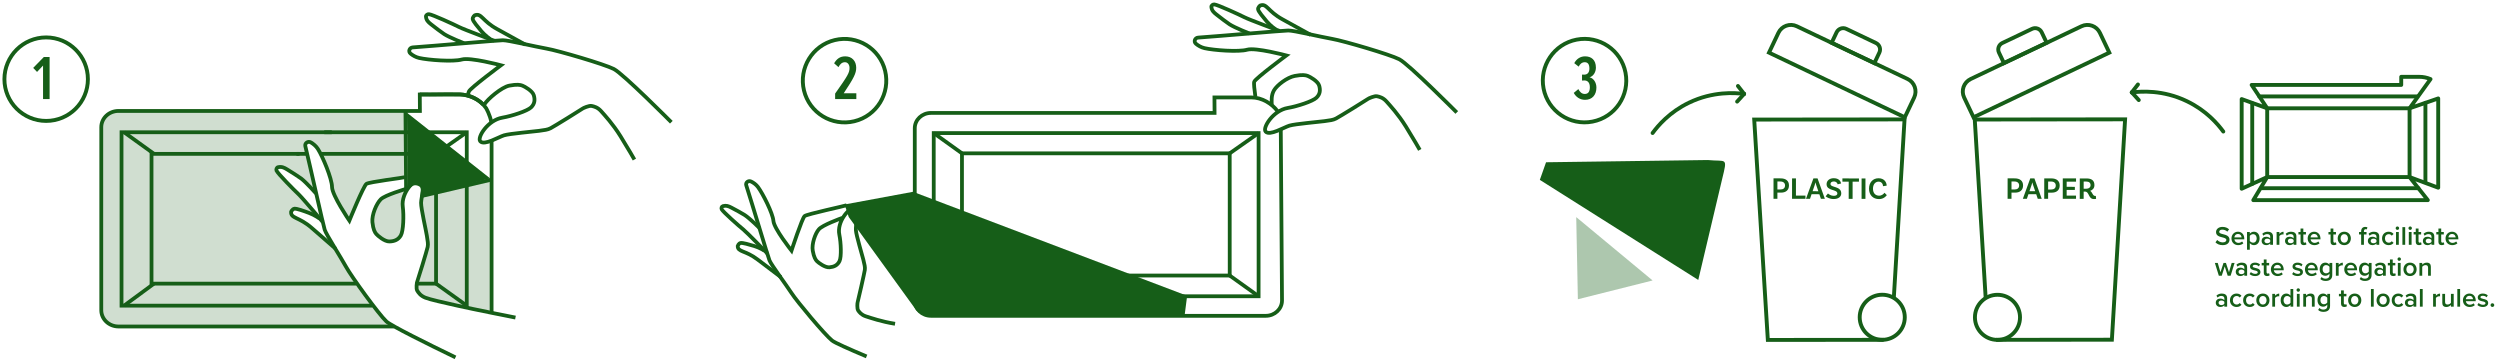 <svg width="566" height="82" viewBox="0 0 566 82" fill="none" xmlns="http://www.w3.org/2000/svg">
<path d="M393.286 23.003L394.867 21.262" stroke="#165E18" stroke-width="0.883" stroke-miterlimit="10" stroke-linecap="round" stroke-linejoin="round"/>
<path d="M393.472 19.467L394.868 21.262" stroke="#165E18" stroke-width="0.883" stroke-miterlimit="10" stroke-linecap="round" stroke-linejoin="round"/>
<path d="M374.148 30.116C375.358 28.467 377.963 25.37 382.401 23.243C387.837 20.624 392.834 21.009 394.868 21.262" stroke="#165E18" stroke-width="0.883" stroke-miterlimit="10" stroke-linecap="round" stroke-linejoin="round"/>
<path d="M484.217 22.658L482.636 20.916" stroke="#165E18" stroke-width="0.883" stroke-miterlimit="10" stroke-linecap="round" stroke-linejoin="round"/>
<path d="M484.031 19.122L482.636 20.916" stroke="#165E18" stroke-width="0.883" stroke-miterlimit="10" stroke-linecap="round" stroke-linejoin="round"/>
<path d="M503.355 29.783C502.146 28.135 499.541 25.037 495.102 22.91C489.666 20.291 484.669 20.677 482.636 20.93" stroke="#165E18" stroke-width="0.883" stroke-miterlimit="10" stroke-linecap="round" stroke-linejoin="round"/>
<path d="M545.525 24.519H513.296V40.086H545.525V24.519Z" stroke="#165E18" stroke-width="0.883" stroke-miterlimit="10"/>
<path d="M509.774 19.228H543.638V17.393H547.718C548.595 17.393 549.459 17.566 550.27 17.912L545.525 24.519L552.011 22.285V42.492L545.525 40.086L549.658 45.311H510.147L513.296 40.086L507.515 42.732V22.432L513.296 24.519L509.774 19.228Z" stroke="#165E18" stroke-width="0.883" stroke-miterlimit="10" stroke-linecap="round" stroke-linejoin="round"/>
<path d="M511.502 21.834H547.306" stroke="#165E18" stroke-width="0.883" stroke-miterlimit="10" stroke-linecap="round" stroke-linejoin="round"/>
<path d="M549.113 23.283V41.256" stroke="#165E18" stroke-width="0.883" stroke-miterlimit="10" stroke-linecap="round" stroke-linejoin="round"/>
<path d="M547.519 42.612H511.888" stroke="#165E18" stroke-width="0.883" stroke-miterlimit="10" stroke-linecap="round" stroke-linejoin="round"/>
<path d="M509.907 41.642V23.362" stroke="#165E18" stroke-width="0.883" stroke-miterlimit="10" stroke-linecap="round" stroke-linejoin="round"/>
<path opacity="0.35" d="M356.858 49.153L357.23 67.751L374.148 63.497L356.858 49.153Z" fill="#165E18"/>
<path d="M348.618 40.724L384.488 63.377L389.897 40.525C391.146 35.407 390.907 36.656 386.641 36.231L350.026 36.736L348.618 40.724Z" fill="#165E18"/>
<path d="M446.168 17.885L471.246 5.947C472.814 5.203 474.675 5.868 475.419 7.436L477.546 11.916L446.806 26.553L444.679 22.073C443.935 20.491 444.599 18.63 446.168 17.885Z" stroke="#165E18" stroke-width="0.883" stroke-miterlimit="10"/>
<path d="M453.331 9.736L460.056 6.532C460.867 6.147 461.837 6.492 462.236 7.303L463.365 9.683L453.69 14.283L452.56 11.903C452.175 11.092 452.52 10.122 453.331 9.736Z" stroke="#165E18" stroke-width="0.883" stroke-miterlimit="10"/>
<path d="M451.922 76.937L478.13 76.91L481.121 27.018L447.084 27.058L449.556 67.472" stroke="#165E18" stroke-width="0.883" stroke-miterlimit="10"/>
<path d="M452.228 76.95C455.046 76.95 457.331 74.665 457.331 71.845C457.331 69.026 455.046 66.74 452.228 66.74C449.409 66.74 447.125 69.026 447.125 71.845C447.125 74.665 449.409 76.95 452.228 76.95Z" stroke="#165E18" stroke-width="0.883" stroke-miterlimit="10"/>
<path d="M431.881 17.885L406.802 5.947C405.234 5.203 403.373 5.868 402.629 7.436L400.502 11.916L431.243 26.553L433.369 22.073C434.113 20.491 433.449 18.63 431.881 17.885Z" stroke="#165E18" stroke-width="0.883" stroke-miterlimit="10"/>
<path d="M424.717 9.736L417.992 6.532C417.182 6.147 416.211 6.492 415.813 7.303L414.683 9.683L424.358 14.283L425.488 11.903C425.873 11.092 425.528 10.122 424.717 9.736Z" stroke="#165E18" stroke-width="0.883" stroke-miterlimit="10"/>
<path d="M426.458 76.937L400.237 76.963L397.153 27.071L431.189 27.032L428.757 67.472" stroke="#165E18" stroke-width="0.883" stroke-miterlimit="10"/>
<path d="M426.139 76.937C428.958 76.937 431.243 74.651 431.243 71.832C431.243 69.013 428.958 66.727 426.139 66.727C423.321 66.727 421.036 69.013 421.036 71.832C421.036 74.651 423.321 76.937 426.139 76.937Z" stroke="#165E18" stroke-width="0.883" stroke-miterlimit="10"/>
<path d="M403.128 40.382L401.525 40.38L401.52 45.001L402.402 45.001L402.403 43.608L403.236 43.609C404.3 43.61 405.022 43.058 405.023 41.994C405.024 40.937 404.318 40.383 403.128 40.382ZM403.076 42.902L402.404 42.901L402.406 41.088L403.043 41.089C403.757 41.09 404.135 41.433 404.134 41.993C404.133 42.581 403.748 42.903 403.076 42.902ZM406.6 44.278L406.604 40.386L405.722 40.385L405.717 45.005L408.755 45.008L408.756 44.28L406.6 44.278ZM412.252 45.011L413.148 45.012L411.494 40.391L410.556 40.39L408.878 45.008L409.788 45.009L410.139 43.973L411.903 43.975L412.252 45.011ZM410.371 43.294L410.869 41.832C410.918 41.685 410.975 41.489 411.01 41.314L411.031 41.314C411.073 41.489 411.121 41.685 411.17 41.825L411.673 43.296L410.371 43.294ZM416.03 41.732L416.828 41.537C416.737 41.089 416.388 40.346 415.149 40.345C414.183 40.344 413.538 40.925 413.538 41.694C413.536 43.304 415.98 42.782 415.978 43.804C415.978 44.133 415.691 44.336 415.159 44.335C414.522 44.334 414.053 43.984 413.85 43.802L413.325 44.445C413.591 44.677 414.22 45.062 415.137 45.063C416.25 45.064 416.86 44.519 416.86 43.791C416.862 42.062 414.419 42.542 414.42 41.653C414.42 41.303 414.707 41.087 415.169 41.087C415.757 41.088 416.009 41.48 416.03 41.732ZM418.544 45.017L419.426 45.018L419.43 41.126L420.865 41.128L420.866 40.4L417.121 40.396L417.12 41.124L418.548 41.126L418.544 45.017ZM421.46 45.02L422.335 45.021L422.34 40.401L421.465 40.401L421.46 45.02ZM425.297 40.355C424.044 40.354 423.147 41.277 423.146 42.712C423.144 44.182 424.06 45.072 425.411 45.073C426.44 45.074 426.987 44.445 427.176 44.179L426.652 43.64C426.442 43.919 426.028 44.304 425.433 44.303C424.712 44.303 424.041 43.847 424.042 42.713C424.043 41.712 424.603 41.125 425.31 41.125C426.045 41.126 426.318 41.721 426.317 42.155L427.143 42.03C427.137 41.33 426.655 40.357 425.297 40.355Z" fill="#165E18"/>
<path d="M456.127 40.382L454.524 40.38L454.519 45.001L455.401 45.001L455.402 43.608L456.235 43.609C457.299 43.61 458.021 43.058 458.022 41.994C458.023 40.937 457.317 40.383 456.127 40.382ZM456.075 42.902L455.403 42.901L455.405 41.088L456.042 41.089C456.756 41.09 457.134 41.433 457.133 41.993C457.132 42.581 456.747 42.903 456.075 42.902ZM461.348 45.007L462.244 45.008L460.589 40.387L459.651 40.386L457.974 45.004L458.884 45.005L459.235 43.969L460.999 43.971L461.348 45.007ZM459.466 43.291L459.965 41.828C460.014 41.681 460.07 41.485 460.105 41.31L460.126 41.31C460.168 41.485 460.217 41.681 460.266 41.821L460.768 43.292L459.466 43.291ZM464.419 40.39L462.816 40.389L462.811 45.009L463.693 45.01L463.694 43.617L464.527 43.617C465.591 43.619 466.313 43.066 466.314 42.002C466.315 40.945 465.609 40.392 464.419 40.39ZM464.367 42.91L463.695 42.91L463.697 41.097L464.334 41.097C465.048 41.098 465.426 41.441 465.425 42.001C465.424 42.589 465.039 42.911 464.367 42.91ZM470.015 41.124L470.016 40.396L467.013 40.393L467.008 45.013L470.011 45.016L470.012 44.288L467.891 44.286L467.892 42.998L469.747 43L469.748 42.3L467.893 42.298L467.894 41.122L470.015 41.124ZM474.498 44.349C474.498 44.349 474.435 44.362 474.358 44.362C473.749 44.362 473.742 43.487 473.211 43.22C473.813 43.004 474.177 42.563 474.178 41.919C474.179 40.862 473.543 40.4 472.381 40.398L470.862 40.397L470.857 45.017L471.739 45.018L471.741 43.373L472.007 43.373C473.099 43.374 472.712 45.068 474.084 45.069C474.371 45.069 474.553 45.021 474.553 45.021L474.498 44.349ZM471.741 42.736L471.743 41.105L472.331 41.105C472.954 41.106 473.304 41.386 473.303 41.925C473.302 42.45 472.868 42.737 472.259 42.736L471.741 42.736Z" fill="#165E18"/>
<path d="M360.545 27.529C365.667 26.533 369.012 21.571 368.016 16.447C367.02 11.323 362.059 7.977 356.937 8.973C351.814 9.97 348.469 14.932 349.465 20.056C350.461 25.18 355.422 28.526 360.545 27.529Z" stroke="#165E18" stroke-width="0.883"/>
<path d="M356.297 21.03C356.755 21.902 357.655 22.602 358.855 22.602C360.499 22.602 361.427 21.459 361.427 19.829C361.427 18.658 360.756 17.686 359.87 17.5C360.756 17.272 361.313 16.3 361.313 15.314C361.313 13.542 360.27 12.756 358.855 12.756C357.855 12.756 356.94 13.285 356.412 14.299L357.412 15.085C357.698 14.485 358.169 14.085 358.784 14.085C359.47 14.085 359.841 14.528 359.841 15.528C359.841 16.443 359.37 16.9 358.669 16.9C358.555 16.9 358.284 16.9 358.169 16.886V18.243C358.298 18.215 358.527 18.215 358.727 18.215C359.255 18.215 359.941 18.529 359.941 19.73C359.941 20.63 359.655 21.273 358.784 21.273C358.112 21.273 357.655 20.801 357.34 20.172L356.297 21.03Z" fill="#165E18"/>
<path d="M501.583 54.866C501.937 55.244 502.471 55.502 503.209 55.502C504.289 55.502 504.757 54.932 504.757 54.266C504.757 53.396 503.971 53.192 503.311 53.024C502.837 52.904 502.429 52.802 502.429 52.49C502.429 52.19 502.693 51.992 503.107 51.992C503.527 51.992 503.953 52.136 504.265 52.448L504.667 51.926C504.295 51.566 503.791 51.368 503.167 51.368C502.291 51.368 501.709 51.878 501.709 52.538C501.709 53.384 502.477 53.576 503.131 53.738C503.617 53.864 504.043 53.972 504.043 54.332C504.043 54.596 503.815 54.878 503.239 54.878C502.681 54.878 502.249 54.62 501.973 54.326L501.583 54.866ZM505.206 53.978C505.206 54.896 505.854 55.502 506.724 55.502C507.186 55.502 507.612 55.358 507.9 55.082L507.612 54.668C507.408 54.872 507.072 54.986 506.79 54.986C506.244 54.986 505.914 54.626 505.866 54.188H508.104V54.038C508.104 53.126 507.546 52.46 506.676 52.46C505.818 52.46 505.206 53.138 505.206 53.978ZM506.676 52.976C507.246 52.976 507.48 53.402 507.492 53.744H505.86C505.89 53.39 506.136 52.976 506.676 52.976ZM509.356 56.534V55.028C509.59 55.34 509.92 55.502 510.286 55.502C511.036 55.502 511.57 54.932 511.57 53.978C511.57 53.024 511.036 52.46 510.286 52.46C509.908 52.46 509.572 52.64 509.356 52.928V52.532H508.726V56.534H509.356ZM510.916 53.978C510.916 54.542 510.598 54.944 510.1 54.944C509.806 54.944 509.494 54.764 509.356 54.554V53.408C509.494 53.192 509.806 53.018 510.1 53.018C510.598 53.018 510.916 53.42 510.916 53.978ZM513.976 55.43H514.606V53.51C514.606 52.73 514.042 52.46 513.4 52.46C512.938 52.46 512.518 52.61 512.182 52.928L512.44 53.366C512.692 53.12 512.974 53 513.298 53C513.7 53 513.976 53.204 513.976 53.54V53.972C513.766 53.726 513.43 53.6 513.04 53.6C512.566 53.6 512.032 53.876 512.032 54.542C512.032 55.184 512.566 55.502 513.04 55.502C513.424 55.502 513.76 55.364 513.976 55.118V55.43ZM513.976 54.77C513.832 54.968 513.562 55.07 513.286 55.07C512.932 55.07 512.668 54.866 512.668 54.554C512.668 54.236 512.932 54.032 513.286 54.032C513.562 54.032 513.832 54.134 513.976 54.332V54.77ZM515.423 55.43H516.053V53.456C516.179 53.252 516.533 53.072 516.797 53.072C516.875 53.072 516.941 53.078 516.995 53.09V52.466C516.617 52.466 516.269 52.682 516.053 52.958V52.532H515.423V55.43ZM519.273 55.43H519.903V53.51C519.903 52.73 519.339 52.46 518.697 52.46C518.235 52.46 517.815 52.61 517.479 52.928L517.737 53.366C517.989 53.12 518.271 53 518.595 53C518.997 53 519.273 53.204 519.273 53.54V53.972C519.063 53.726 518.727 53.6 518.337 53.6C517.863 53.6 517.329 53.876 517.329 54.542C517.329 55.184 517.863 55.502 518.337 55.502C518.721 55.502 519.057 55.364 519.273 55.118V55.43ZM519.273 54.77C519.129 54.968 518.859 55.07 518.583 55.07C518.229 55.07 517.965 54.866 517.965 54.554C517.965 54.236 518.229 54.032 518.583 54.032C518.859 54.032 519.129 54.134 519.273 54.332V54.77ZM521.59 55.502C521.884 55.502 522.07 55.424 522.184 55.316L522.034 54.842C521.986 54.896 521.872 54.944 521.752 54.944C521.572 54.944 521.476 54.8 521.476 54.602V53.084H522.064V52.532H521.476V51.74H520.846V52.532H520.366V53.084H520.846V54.758C520.846 55.238 521.104 55.502 521.59 55.502ZM522.456 53.978C522.456 54.896 523.104 55.502 523.974 55.502C524.436 55.502 524.862 55.358 525.15 55.082L524.862 54.668C524.658 54.872 524.322 54.986 524.04 54.986C523.494 54.986 523.164 54.626 523.116 54.188H525.354V54.038C525.354 53.126 524.796 52.46 523.926 52.46C523.068 52.46 522.456 53.138 522.456 53.978ZM523.926 52.976C524.496 52.976 524.73 53.402 524.742 53.744H523.11C523.14 53.39 523.386 52.976 523.926 52.976ZM528.387 55.502C528.681 55.502 528.867 55.424 528.981 55.316L528.831 54.842C528.783 54.896 528.669 54.944 528.549 54.944C528.369 54.944 528.273 54.8 528.273 54.602V53.084H528.861V52.532H528.273V51.74H527.643V52.532H527.163V53.084H527.643V54.758C527.643 55.238 527.901 55.502 528.387 55.502ZM530.741 55.502C531.671 55.502 532.235 54.812 532.235 53.978C532.235 53.15 531.671 52.46 530.741 52.46C529.823 52.46 529.253 53.15 529.253 53.978C529.253 54.812 529.823 55.502 530.741 55.502ZM530.741 54.944C530.207 54.944 529.907 54.494 529.907 53.978C529.907 53.468 530.207 53.018 530.741 53.018C531.281 53.018 531.581 53.468 531.581 53.978C531.581 54.494 531.281 54.944 530.741 54.944ZM534.563 55.43H535.193V53.084H535.781V52.532H535.193V52.37C535.193 52.046 535.349 51.884 535.595 51.884C535.685 51.884 535.775 51.902 535.847 51.944L535.985 51.482C535.859 51.41 535.679 51.368 535.481 51.368C534.947 51.368 534.563 51.722 534.563 52.37V52.532H534.083V53.084H534.563V55.43ZM538.029 55.43H538.659V53.51C538.659 52.73 538.095 52.46 537.453 52.46C536.991 52.46 536.571 52.61 536.235 52.928L536.493 53.366C536.745 53.12 537.027 53 537.351 53C537.753 53 538.029 53.204 538.029 53.54V53.972C537.819 53.726 537.483 53.6 537.093 53.6C536.619 53.6 536.085 53.876 536.085 54.542C536.085 55.184 536.619 55.502 537.093 55.502C537.477 55.502 537.813 55.364 538.029 55.118V55.43ZM538.029 54.77C537.885 54.968 537.615 55.07 537.339 55.07C536.985 55.07 536.721 54.866 536.721 54.554C536.721 54.236 536.985 54.032 537.339 54.032C537.615 54.032 537.885 54.134 538.029 54.332V54.77ZM539.296 53.978C539.296 54.86 539.914 55.502 540.796 55.502C541.36 55.502 541.702 55.262 541.906 54.986L541.492 54.602C541.33 54.824 541.108 54.944 540.826 54.944C540.298 54.944 539.95 54.542 539.95 53.978C539.95 53.414 540.298 53.018 540.826 53.018C541.108 53.018 541.33 53.132 541.492 53.36L541.906 52.976C541.702 52.7 541.36 52.46 540.796 52.46C539.914 52.46 539.296 53.102 539.296 53.978ZM542.77 52.052C542.986 52.052 543.16 51.878 543.16 51.662C543.16 51.446 542.986 51.272 542.77 51.272C542.56 51.272 542.38 51.446 542.38 51.662C542.38 51.878 542.56 52.052 542.77 52.052ZM542.458 55.43H543.088V52.532H542.458V55.43ZM543.905 55.43H544.535V51.428H543.905V55.43ZM545.665 52.052C545.881 52.052 546.055 51.878 546.055 51.662C546.055 51.446 545.881 51.272 545.665 51.272C545.455 51.272 545.275 51.446 545.275 51.662C545.275 51.878 545.455 52.052 545.665 52.052ZM545.353 55.43H545.983V52.532H545.353V55.43ZM547.67 55.502C547.964 55.502 548.15 55.424 548.264 55.316L548.114 54.842C548.066 54.896 547.952 54.944 547.832 54.944C547.652 54.944 547.556 54.8 547.556 54.602V53.084H548.144V52.532H547.556V51.74H546.926V52.532H546.446V53.084H546.926V54.758C546.926 55.238 547.184 55.502 547.67 55.502ZM550.486 55.43H551.116V53.51C551.116 52.73 550.552 52.46 549.91 52.46C549.448 52.46 549.028 52.61 548.692 52.928L548.95 53.366C549.202 53.12 549.484 53 549.808 53C550.21 53 550.486 53.204 550.486 53.54V53.972C550.276 53.726 549.94 53.6 549.55 53.6C549.076 53.6 548.542 53.876 548.542 54.542C548.542 55.184 549.076 55.502 549.55 55.502C549.934 55.502 550.27 55.364 550.486 55.118V55.43ZM550.486 54.77C550.342 54.968 550.072 55.07 549.796 55.07C549.442 55.07 549.178 54.866 549.178 54.554C549.178 54.236 549.442 54.032 549.796 54.032C550.072 54.032 550.342 54.134 550.486 54.332V54.77ZM552.803 55.502C553.097 55.502 553.283 55.424 553.397 55.316L553.247 54.842C553.199 54.896 553.085 54.944 552.965 54.944C552.785 54.944 552.689 54.8 552.689 54.602V53.084H553.277V52.532H552.689V51.74H552.059V52.532H551.579V53.084H552.059V54.758C552.059 55.238 552.317 55.502 552.803 55.502ZM553.669 53.978C553.669 54.896 554.317 55.502 555.187 55.502C555.649 55.502 556.075 55.358 556.363 55.082L556.075 54.668C555.871 54.872 555.535 54.986 555.253 54.986C554.707 54.986 554.377 54.626 554.329 54.188H556.567V54.038C556.567 53.126 556.009 52.46 555.139 52.46C554.281 52.46 553.669 53.138 553.669 53.978ZM555.139 52.976C555.709 52.976 555.943 53.402 555.955 53.744H554.323C554.353 53.39 554.599 52.976 555.139 52.976ZM504.349 62.43H505.009L505.909 59.532H505.255L504.643 61.638L503.953 59.532H503.401L502.711 61.638L502.099 59.532H501.445L502.345 62.43H503.005L503.677 60.306L504.349 62.43ZM508.117 62.43H508.747V60.51C508.747 59.73 508.183 59.46 507.541 59.46C507.079 59.46 506.659 59.61 506.323 59.928L506.581 60.366C506.833 60.12 507.115 60 507.439 60C507.841 60 508.117 60.204 508.117 60.54V60.972C507.907 60.726 507.571 60.6 507.181 60.6C506.707 60.6 506.173 60.876 506.173 61.542C506.173 62.184 506.707 62.502 507.181 62.502C507.565 62.502 507.901 62.364 508.117 62.118V62.43ZM508.117 61.77C507.973 61.968 507.703 62.07 507.427 62.07C507.073 62.07 506.809 61.866 506.809 61.554C506.809 61.236 507.073 61.032 507.427 61.032C507.703 61.032 507.973 61.134 508.117 61.332V61.77ZM509.312 62.052C509.612 62.346 510.062 62.502 510.554 62.502C511.334 62.502 511.76 62.112 511.76 61.602C511.76 60.918 511.142 60.774 510.638 60.666C510.296 60.588 510.008 60.51 510.008 60.288C510.008 60.084 510.218 59.964 510.548 59.964C510.908 59.964 511.232 60.114 511.406 60.312L511.67 59.868C511.406 59.634 511.034 59.46 510.542 59.46C509.81 59.46 509.402 59.868 509.402 60.342C509.402 60.99 509.996 61.122 510.494 61.23C510.848 61.308 511.154 61.398 511.154 61.65C511.154 61.866 510.962 62.004 510.584 62.004C510.206 62.004 509.804 61.806 509.6 61.596L509.312 62.052ZM513.264 62.502C513.558 62.502 513.744 62.424 513.858 62.316L513.708 61.842C513.66 61.896 513.546 61.944 513.426 61.944C513.246 61.944 513.15 61.8 513.15 61.602V60.084H513.738V59.532H513.15V58.74H512.52V59.532H512.04V60.084H512.52V61.758C512.52 62.238 512.778 62.502 513.264 62.502ZM514.13 60.978C514.13 61.896 514.778 62.502 515.648 62.502C516.11 62.502 516.536 62.358 516.824 62.082L516.536 61.668C516.332 61.872 515.996 61.986 515.714 61.986C515.168 61.986 514.838 61.626 514.79 61.188H517.028V61.038C517.028 60.126 516.47 59.46 515.6 59.46C514.742 59.46 514.13 60.138 514.13 60.978ZM515.6 59.976C516.17 59.976 516.404 60.402 516.416 60.744H514.784C514.814 60.39 515.06 59.976 515.6 59.976ZM518.938 62.052C519.238 62.346 519.688 62.502 520.18 62.502C520.96 62.502 521.386 62.112 521.386 61.602C521.386 60.918 520.768 60.774 520.264 60.666C519.922 60.588 519.634 60.51 519.634 60.288C519.634 60.084 519.844 59.964 520.174 59.964C520.534 59.964 520.858 60.114 521.032 60.312L521.296 59.868C521.032 59.634 520.66 59.46 520.168 59.46C519.436 59.46 519.028 59.868 519.028 60.342C519.028 60.99 519.622 61.122 520.12 61.23C520.474 61.308 520.78 61.398 520.78 61.65C520.78 61.866 520.588 62.004 520.21 62.004C519.832 62.004 519.43 61.806 519.226 61.596L518.938 62.052ZM521.841 60.978C521.841 61.896 522.489 62.502 523.359 62.502C523.821 62.502 524.247 62.358 524.535 62.082L524.247 61.668C524.043 61.872 523.707 61.986 523.425 61.986C522.879 61.986 522.549 61.626 522.501 61.188H524.739V61.038C524.739 60.126 524.181 59.46 523.311 59.46C522.453 59.46 521.841 60.138 521.841 60.978ZM523.311 59.976C523.881 59.976 524.115 60.402 524.127 60.744H522.495C522.525 60.39 522.771 59.976 523.311 59.976ZM525.324 63.174C525.678 63.498 526.044 63.606 526.536 63.606C527.25 63.606 528.024 63.324 528.024 62.28V59.532H527.394V59.934C527.16 59.628 526.83 59.46 526.464 59.46C525.72 59.46 525.18 60.012 525.18 60.948C525.18 61.902 525.726 62.436 526.464 62.436C526.842 62.436 527.172 62.244 527.394 61.956V62.304C527.394 62.898 526.95 63.09 526.536 63.09C526.152 63.09 525.852 62.988 525.618 62.718L525.324 63.174ZM527.394 61.488C527.256 61.704 526.944 61.878 526.65 61.878C526.152 61.878 525.834 61.506 525.834 60.948C525.834 60.39 526.152 60.018 526.65 60.018C526.944 60.018 527.256 60.192 527.394 60.408V61.488ZM528.841 62.43H529.471V60.456C529.597 60.252 529.951 60.072 530.215 60.072C530.293 60.072 530.359 60.078 530.413 60.09V59.466C530.035 59.466 529.687 59.682 529.471 59.958V59.532H528.841V62.43ZM530.741 60.978C530.741 61.896 531.389 62.502 532.259 62.502C532.721 62.502 533.147 62.358 533.435 62.082L533.147 61.668C532.943 61.872 532.607 61.986 532.325 61.986C531.779 61.986 531.449 61.626 531.401 61.188H533.639V61.038C533.639 60.126 533.081 59.46 532.211 59.46C531.353 59.46 530.741 60.138 530.741 60.978ZM532.211 59.976C532.781 59.976 533.015 60.402 533.027 60.744H531.395C531.425 60.39 531.671 59.976 532.211 59.976ZM534.225 63.174C534.579 63.498 534.945 63.606 535.437 63.606C536.151 63.606 536.925 63.324 536.925 62.28V59.532H536.295V59.934C536.061 59.628 535.731 59.46 535.365 59.46C534.621 59.46 534.081 60.012 534.081 60.948C534.081 61.902 534.627 62.436 535.365 62.436C535.743 62.436 536.073 62.244 536.295 61.956V62.304C536.295 62.898 535.851 63.09 535.437 63.09C535.053 63.09 534.753 62.988 534.519 62.718L534.225 63.174ZM536.295 61.488C536.157 61.704 535.845 61.878 535.551 61.878C535.053 61.878 534.735 61.506 534.735 60.948C534.735 60.39 535.053 60.018 535.551 60.018C535.845 60.018 536.157 60.192 536.295 60.408V61.488ZM539.511 62.43H540.141V60.51C540.141 59.73 539.577 59.46 538.935 59.46C538.473 59.46 538.053 59.61 537.717 59.928L537.975 60.366C538.227 60.12 538.509 60 538.833 60C539.235 60 539.511 60.204 539.511 60.54V60.972C539.301 60.726 538.965 60.6 538.575 60.6C538.101 60.6 537.567 60.876 537.567 61.542C537.567 62.184 538.101 62.502 538.575 62.502C538.959 62.502 539.295 62.364 539.511 62.118V62.43ZM539.511 61.77C539.367 61.968 539.097 62.07 538.821 62.07C538.467 62.07 538.203 61.866 538.203 61.554C538.203 61.236 538.467 61.032 538.821 61.032C539.097 61.032 539.367 61.134 539.511 61.332V61.77ZM541.828 62.502C542.122 62.502 542.308 62.424 542.422 62.316L542.272 61.842C542.224 61.896 542.11 61.944 541.99 61.944C541.81 61.944 541.714 61.8 541.714 61.602V60.084H542.302V59.532H541.714V58.74H541.084V59.532H540.604V60.084H541.084V61.758C541.084 62.238 541.342 62.502 541.828 62.502ZM543.186 59.052C543.402 59.052 543.576 58.878 543.576 58.662C543.576 58.446 543.402 58.272 543.186 58.272C542.976 58.272 542.796 58.446 542.796 58.662C542.796 58.878 542.976 59.052 543.186 59.052ZM542.874 62.43H543.504V59.532H542.874V62.43ZM545.629 62.502C546.559 62.502 547.123 61.812 547.123 60.978C547.123 60.15 546.559 59.46 545.629 59.46C544.711 59.46 544.141 60.15 544.141 60.978C544.141 61.812 544.711 62.502 545.629 62.502ZM545.629 61.944C545.095 61.944 544.795 61.494 544.795 60.978C544.795 60.468 545.095 60.018 545.629 60.018C546.169 60.018 546.469 60.468 546.469 60.978C546.469 61.494 546.169 61.944 545.629 61.944ZM549.717 62.43H550.347V60.39C550.347 59.796 550.035 59.46 549.411 59.46C548.955 59.46 548.583 59.7 548.391 59.928V59.532H547.761V62.43H548.391V60.408C548.535 60.21 548.811 60.018 549.135 60.018C549.489 60.018 549.717 60.168 549.717 60.618V62.43ZM503.593 69.43H504.223V67.51C504.223 66.73 503.659 66.46 503.017 66.46C502.555 66.46 502.135 66.61 501.799 66.928L502.057 67.366C502.309 67.12 502.591 67 502.915 67C503.317 67 503.593 67.204 503.593 67.54V67.972C503.383 67.726 503.047 67.6 502.657 67.6C502.183 67.6 501.649 67.876 501.649 68.542C501.649 69.184 502.183 69.502 502.657 69.502C503.041 69.502 503.377 69.364 503.593 69.118V69.43ZM503.593 68.77C503.449 68.968 503.179 69.07 502.903 69.07C502.549 69.07 502.285 68.866 502.285 68.554C502.285 68.236 502.549 68.032 502.903 68.032C503.179 68.032 503.449 68.134 503.593 68.332V68.77ZM504.86 67.978C504.86 68.86 505.478 69.502 506.36 69.502C506.924 69.502 507.266 69.262 507.47 68.986L507.056 68.602C506.894 68.824 506.672 68.944 506.39 68.944C505.862 68.944 505.514 68.542 505.514 67.978C505.514 67.414 505.862 67.018 506.39 67.018C506.672 67.018 506.894 67.132 507.056 67.36L507.47 66.976C507.266 66.7 506.924 66.46 506.36 66.46C505.478 66.46 504.86 67.102 504.86 67.978ZM507.843 67.978C507.843 68.86 508.461 69.502 509.343 69.502C509.907 69.502 510.249 69.262 510.453 68.986L510.039 68.602C509.877 68.824 509.655 68.944 509.373 68.944C508.845 68.944 508.497 68.542 508.497 67.978C508.497 67.414 508.845 67.018 509.373 67.018C509.655 67.018 509.877 67.132 510.039 67.36L510.453 66.976C510.249 66.7 509.907 66.46 509.343 66.46C508.461 66.46 507.843 67.102 507.843 67.978ZM512.313 69.502C513.243 69.502 513.807 68.812 513.807 67.978C513.807 67.15 513.243 66.46 512.313 66.46C511.395 66.46 510.825 67.15 510.825 67.978C510.825 68.812 511.395 69.502 512.313 69.502ZM512.313 68.944C511.779 68.944 511.479 68.494 511.479 67.978C511.479 67.468 511.779 67.018 512.313 67.018C512.853 67.018 513.153 67.468 513.153 67.978C513.153 68.494 512.853 68.944 512.313 68.944ZM514.444 69.43H515.074V67.456C515.2 67.252 515.554 67.072 515.818 67.072C515.896 67.072 515.962 67.078 516.016 67.09V66.466C515.638 66.466 515.29 66.682 515.074 66.958V66.532H514.444V69.43ZM518.564 69.43H519.194V65.428H518.564V66.934C518.33 66.628 517.994 66.46 517.634 66.46C516.884 66.46 516.344 67.048 516.344 67.984C516.344 68.938 516.89 69.502 517.634 69.502C518.006 69.502 518.342 69.322 518.564 69.034V69.43ZM518.564 68.56C518.42 68.776 518.114 68.944 517.814 68.944C517.316 68.944 516.998 68.542 516.998 67.984C516.998 67.42 517.316 67.018 517.814 67.018C518.114 67.018 518.42 67.192 518.564 67.408V68.56ZM520.323 66.052C520.539 66.052 520.713 65.878 520.713 65.662C520.713 65.446 520.539 65.272 520.323 65.272C520.113 65.272 519.933 65.446 519.933 65.662C519.933 65.878 520.113 66.052 520.323 66.052ZM520.011 69.43H520.641V66.532H520.011V69.43ZM523.414 69.43H524.044V67.39C524.044 66.796 523.732 66.46 523.108 66.46C522.652 66.46 522.28 66.7 522.088 66.928V66.532H521.458V69.43H522.088V67.408C522.232 67.21 522.508 67.018 522.832 67.018C523.186 67.018 523.414 67.168 523.414 67.618V69.43ZM524.826 70.174C525.18 70.498 525.546 70.606 526.038 70.606C526.752 70.606 527.526 70.324 527.526 69.28V66.532H526.896V66.934C526.662 66.628 526.332 66.46 525.966 66.46C525.222 66.46 524.682 67.012 524.682 67.948C524.682 68.902 525.228 69.436 525.966 69.436C526.344 69.436 526.674 69.244 526.896 68.956V69.304C526.896 69.898 526.452 70.09 526.038 70.09C525.654 70.09 525.354 69.988 525.12 69.718L524.826 70.174ZM526.896 68.488C526.758 68.704 526.446 68.878 526.152 68.878C525.654 68.878 525.336 68.506 525.336 67.948C525.336 67.39 525.654 67.018 526.152 67.018C526.446 67.018 526.758 67.192 526.896 67.408V68.488ZM530.754 69.502C531.048 69.502 531.234 69.424 531.348 69.316L531.198 68.842C531.15 68.896 531.036 68.944 530.916 68.944C530.736 68.944 530.64 68.8 530.64 68.602V67.084H531.228V66.532H530.64V65.74H530.01V66.532H529.53V67.084H530.01V68.758C530.01 69.238 530.268 69.502 530.754 69.502ZM533.108 69.502C534.038 69.502 534.602 68.812 534.602 67.978C534.602 67.15 534.038 66.46 533.108 66.46C532.19 66.46 531.62 67.15 531.62 67.978C531.62 68.812 532.19 69.502 533.108 69.502ZM533.108 68.944C532.574 68.944 532.274 68.494 532.274 67.978C532.274 67.468 532.574 67.018 533.108 67.018C533.648 67.018 533.948 67.468 533.948 67.978C533.948 68.494 533.648 68.944 533.108 68.944ZM536.78 69.43H537.41V65.428H536.78V69.43ZM539.536 69.502C540.466 69.502 541.03 68.812 541.03 67.978C541.03 67.15 540.466 66.46 539.536 66.46C538.618 66.46 538.048 67.15 538.048 67.978C538.048 68.812 538.618 69.502 539.536 69.502ZM539.536 68.944C539.002 68.944 538.702 68.494 538.702 67.978C538.702 67.468 539.002 67.018 539.536 67.018C540.076 67.018 540.376 67.468 540.376 67.978C540.376 68.494 540.076 68.944 539.536 68.944ZM541.487 67.978C541.487 68.86 542.105 69.502 542.987 69.502C543.551 69.502 543.893 69.262 544.097 68.986L543.683 68.602C543.521 68.824 543.299 68.944 543.017 68.944C542.489 68.944 542.141 68.542 542.141 67.978C542.141 67.414 542.489 67.018 543.017 67.018C543.299 67.018 543.521 67.132 543.683 67.36L544.097 66.976C543.893 66.7 543.551 66.46 542.987 66.46C542.105 66.46 541.487 67.102 541.487 67.978ZM546.419 69.43H547.049V67.51C547.049 66.73 546.485 66.46 545.843 66.46C545.381 66.46 544.961 66.61 544.625 66.928L544.883 67.366C545.135 67.12 545.417 67 545.741 67C546.143 67 546.419 67.204 546.419 67.54V67.972C546.209 67.726 545.873 67.6 545.483 67.6C545.009 67.6 544.475 67.876 544.475 68.542C544.475 69.184 545.009 69.502 545.483 69.502C545.867 69.502 546.203 69.364 546.419 69.118V69.43ZM546.419 68.77C546.275 68.968 546.005 69.07 545.729 69.07C545.375 69.07 545.111 68.866 545.111 68.554C545.111 68.236 545.375 68.032 545.729 68.032C546.005 68.032 546.275 68.134 546.419 68.332V68.77ZM547.866 69.43H548.496V65.428H547.866V69.43ZM550.855 69.43H551.485V67.456C551.611 67.252 551.965 67.072 552.229 67.072C552.307 67.072 552.373 67.078 552.427 67.09V66.466C552.049 66.466 551.701 66.682 551.485 66.958V66.532H550.855V69.43ZM554.891 69.43H555.521V66.532H554.891V68.566C554.741 68.764 554.465 68.944 554.147 68.944C553.793 68.944 553.565 68.806 553.565 68.356V66.532H552.935V68.584C552.935 69.178 553.241 69.502 553.865 69.502C554.321 69.502 554.681 69.28 554.891 69.046V69.43ZM556.339 69.43H556.969V65.428H556.339V69.43ZM557.606 67.978C557.606 68.896 558.254 69.502 559.124 69.502C559.586 69.502 560.012 69.358 560.3 69.082L560.012 68.668C559.808 68.872 559.472 68.986 559.19 68.986C558.644 68.986 558.314 68.626 558.266 68.188H560.504V68.038C560.504 67.126 559.946 66.46 559.076 66.46C558.218 66.46 557.606 67.138 557.606 67.978ZM559.076 66.976C559.646 66.976 559.88 67.402 559.892 67.744H558.26C558.29 67.39 558.536 66.976 559.076 66.976ZM560.874 69.052C561.174 69.346 561.624 69.502 562.116 69.502C562.896 69.502 563.322 69.112 563.322 68.602C563.322 67.918 562.704 67.774 562.2 67.666C561.858 67.588 561.57 67.51 561.57 67.288C561.57 67.084 561.78 66.964 562.11 66.964C562.47 66.964 562.794 67.114 562.968 67.312L563.232 66.868C562.968 66.634 562.596 66.46 562.104 66.46C561.372 66.46 560.964 66.868 560.964 67.342C560.964 67.99 561.558 68.122 562.056 68.23C562.41 68.308 562.716 68.398 562.716 68.65C562.716 68.866 562.524 69.004 562.146 69.004C561.768 69.004 561.366 68.806 561.162 68.596L560.874 69.052ZM563.86 69.076C563.86 69.304 564.052 69.496 564.28 69.496C564.508 69.496 564.7 69.304 564.7 69.076C564.7 68.848 564.508 68.656 564.28 68.656C564.052 68.656 563.86 68.848 563.86 69.076Z" fill="#165E18"/>
<path opacity="0.2" d="M86.07 71.287C84.994 69.944 78.335 60.585 77.139 58.472C75.943 56.358 74.428 55.042 74.428 55.042L70.561 51.665L68.567 50.216L66.281 48.98C66.281 48.98 65.218 47.145 66.667 47.252C68.102 47.345 71.491 48.488 71.491 48.488L67.517 43.995L62.52 39.169C62.52 39.169 61.67 37.826 62.919 37.919C64.181 38.012 65.284 38.584 66.467 39.368C67.663 40.153 71.491 43.848 71.491 43.848L69.365 34.343C69.365 34.343 68.727 30.993 70.906 32.668C73.086 34.356 74.123 38.278 74.694 39.608C75.265 40.95 75.345 43.224 75.957 44.806C76.581 46.387 78.07 48.488 78.07 48.488L79.053 49.99C79.053 49.99 80.568 46.241 81.432 44.433C82.309 42.625 82.336 41.588 85.074 41.163C86.589 40.924 88.463 40.645 89.832 40.432C90.788 40.285 92.397 39.701 92.33 40.618L92.357 41.482C92.303 42.067 91.081 43.037 90.469 43.184C89.127 43.542 86.828 44.247 86.177 45.164C85.246 46.48 84.449 47.212 84.475 48.488C84.502 49.777 84.303 51.107 84.542 51.825C84.781 52.542 86.469 54.364 87.293 54.55C88.117 54.723 90.469 54.018 90.709 53.353C90.948 52.689 91.293 50.881 91.28 49.578C91.267 48.275 90.921 46.693 91.147 45.683C91.373 44.659 92.171 41.854 93.632 41.283C95.094 40.711 95.719 40.791 95.706 41.854C95.692 42.931 95.36 43.808 95.36 45.324C95.36 46.839 95.506 49.259 95.998 50.322C96.49 51.386 96.703 55.175 96.689 56.358C96.676 57.541 96.304 59.057 95.825 60.213C95.347 61.37 94.244 62.699 94.337 64.268C94.43 65.837 94.868 66.873 96.264 67.432C97.367 67.87 107.175 69.811 111.202 70.795L111.269 40.698L92.104 25.582L27.182 25.184C23.208 25.543 22.836 28.334 22.836 29.119V70.25C23.102 73.321 26.105 73.999 26.929 73.999H89.552C88.077 73.042 86.668 72.031 86.07 71.287Z" fill="#165E18"/>
<path d="M111.295 71.021V31.857" stroke="#165E18" stroke-width="0.858" stroke-miterlimit="10"/>
<path d="M89.167 73.919H26.836C24.683 73.919 22.929 72.271 22.929 70.237V28.799C22.929 26.765 24.67 25.117 26.836 25.117H95.068L95.041 21.395H103.959C106.484 21.395 108.717 22.605 110.033 24.452C110.033 24.452 110.936 25.955 111.255 27.736" stroke="#165E18" stroke-width="0.858" stroke-miterlimit="10"/>
<path d="M10.449 27.377C15.668 27.377 19.899 23.145 19.899 17.925C19.899 12.705 15.668 8.473 10.449 8.473C5.231 8.473 1 12.705 1 17.925C1 23.145 5.231 27.377 10.449 27.377Z" stroke="#165E18" stroke-width="0.883"/>
<path d="M9.745 22.43H11.231V12.899H9.93L7.515 15.371L8.387 16.286L9.745 14.842V22.43Z" fill="#165E18"/>
<path d="M67.106 34.835H69.737" stroke="#165E18" stroke-width="0.858" stroke-miterlimit="10"/>
<path d="M80.608 64.215H34.305V34.835H67.81" stroke="#165E18" stroke-width="0.858" stroke-miterlimit="10"/>
<path d="M72.74 34.835H98.722V64.215H94.124" stroke="#165E18" stroke-width="0.858" stroke-miterlimit="10"/>
<path d="M84.303 69.2H27.514V29.943H75.119" stroke="#165E18" stroke-width="0.858" stroke-miterlimit="10"/>
<path d="M73.405 29.943H105.673V69.559" stroke="#165E18" stroke-width="0.858" stroke-miterlimit="10"/>
<path d="M28.085 29.943L34.877 34.835" stroke="#165E18" stroke-width="0.858" stroke-miterlimit="10"/>
<path d="M105.673 29.943L98.723 34.835" stroke="#165E18" stroke-width="0.858" stroke-miterlimit="10"/>
<path d="M105.673 69.2L98.723 64.215" stroke="#165E18" stroke-width="0.858" stroke-miterlimit="10"/>
<path d="M34.863 64.215L28.085 69.2" stroke="#165E18" stroke-width="0.858" stroke-miterlimit="10"/>
<path d="M95.4 44.393L111.295 40.658" stroke="#165E18" stroke-width="0.858" stroke-miterlimit="10"/>
<path d="M91.798 25.117L91.945 43.476" stroke="#165E18" stroke-width="0.858" stroke-miterlimit="10"/>
<path d="M95.4 44.393L110.95 40.379L92.144 25.529L92.357 42.998C92.795 42.998 93.287 41.309 94.922 42.2C95.52 42.532 95.281 44.074 95.094 44.513" fill="#165E18"/>
<path d="M118.924 10.095C118.924 10.095 113.608 7.157 112.598 6.612C109.142 4.738 109.023 2.876 107.494 3.461C107.494 3.461 106.936 3.887 107.029 4.352C107.109 4.817 108.172 6.107 108.996 7.077C109.86 8.088 110.976 8.845 110.976 8.845" stroke="#165E18" stroke-width="0.858" stroke-miterlimit="10"/>
<path d="M111.893 9.218C111.893 9.218 105.049 6.692 103.932 6.12C102.816 5.548 97.832 3.262 97.101 3.209C96.809 3.182 96.397 3.435 96.437 3.767C96.516 4.578 96.915 4.964 97.566 5.482C98.484 6.2 99.906 7.303 100.557 7.715C101.766 8.5 105.049 9.789 105.049 9.789" stroke="#165E18" stroke-width="0.858" stroke-miterlimit="10"/>
<path d="M151.99 27.669C151.99 27.669 141.105 16.715 138.979 15.625C136.852 14.535 126.38 11.464 123.775 11.012C121.17 10.56 115.096 9.098 113.847 9.111C112.598 9.124 98.364 10.387 93.433 10.733C92.689 10.786 92.383 11.664 92.941 12.129C93.447 12.541 94.098 12.94 94.908 13.126C96.928 13.591 102.63 14.03 104.557 13.472C106.471 12.927 113.422 14.774 113.422 14.774C113.422 14.774 106.404 19.986 106.152 20.717C105.886 21.448 106.019 21.421 106.139 21.887" stroke="#165E18" stroke-width="0.858" stroke-miterlimit="10"/>
<path d="M109.674 23.628C110.365 22.458 113.568 19.72 115.309 19.387C117.036 19.055 117.794 19.201 118.272 19.387C118.751 19.574 120.558 20.557 120.851 21.568C121.143 22.578 121.09 23.495 120.226 24.32C119.362 25.144 115.867 26.274 113.754 26.633C110.405 27.191 107.973 31.153 108.73 31.99C109.647 33.014 112.89 31.006 114.126 30.634C115.468 30.235 120.705 29.81 122.02 29.624C123.336 29.438 123.974 29.384 124.665 29.026C125.356 28.68 131.709 24.745 131.855 24.612C132.001 24.479 133.397 23.854 133.955 23.987C134.513 24.107 135.324 24.293 136.108 25.184C136.879 26.061 138.726 28.015 140.494 30.86C142.261 33.705 143.63 36.125 143.63 36.125" stroke="#165E18" stroke-width="0.858" stroke-miterlimit="10"/>
<path d="M109.368 23.628C107.507 21.794 104.956 21.302 103.786 21.368C100.464 21.288 98.337 21.448 95.028 21.368" stroke="#165E18" stroke-width="0.858" stroke-miterlimit="10"/>
<path d="M193.426 27.449C198.498 26.223 201.616 21.115 200.391 16.041C199.165 10.967 194.059 7.848 188.986 9.074C183.914 10.3 180.795 15.408 182.021 20.482C183.247 25.556 188.353 28.675 193.426 27.449Z" stroke="#165E18" stroke-width="0.883"/>
<path d="M189.073 22.43H193.874V21.116H191.016C193.317 17.657 193.846 16.6 193.846 15.342C193.846 13.799 192.874 12.756 191.359 12.756C190.159 12.756 189.43 13.342 188.844 14.328L189.83 15.2C190.202 14.457 190.673 14.085 191.302 14.085C191.931 14.085 192.331 14.657 192.331 15.371C192.331 16.429 192.016 17.043 189.073 21.187V22.43Z" fill="#165E18"/>
<path d="M296.733 7.888C296.733 7.888 291.417 4.95 290.407 4.405C286.951 2.531 286.832 0.67 285.304 1.255C285.304 1.255 284.745 1.68 284.838 2.145C284.918 2.61 285.981 3.9 286.805 4.87C287.669 5.881 288.786 6.639 288.786 6.639" stroke="#165E18" stroke-width="0.858" stroke-miterlimit="10"/>
<path d="M289.716 7.011C289.716 7.011 282.871 4.485 281.755 3.913C280.639 3.342 275.655 1.055 274.924 1.002C274.631 0.975 274.219 1.228 274.259 1.56C274.339 2.371 274.738 2.757 275.389 3.275C276.306 3.993 277.728 5.096 278.379 5.509C279.589 6.293 282.871 7.582 282.871 7.582" stroke="#165E18" stroke-width="0.858" stroke-miterlimit="10"/>
<path d="M329.812 25.463C329.812 25.463 318.928 14.508 316.801 13.418C314.675 12.328 304.202 9.257 301.597 8.805C298.992 8.353 292.919 6.891 291.669 6.904C290.42 6.918 276.186 8.167 271.256 8.513C270.511 8.566 270.206 9.444 270.764 9.909C271.256 10.321 271.92 10.72 272.718 10.906C274.738 11.371 280.439 11.81 282.366 11.252C284.28 10.707 291.231 12.554 291.231 12.554C291.231 12.554 284.214 17.765 283.961 18.497C283.828 18.856 284.001 20.358 284.214 21.847" stroke="#165E18" stroke-width="0.858" stroke-miterlimit="10"/>
<path d="M287.922 23.708C287.908 22.857 287.762 21.608 288.44 20.438C289.131 19.268 291.39 17.526 293.118 17.194C294.846 16.861 295.603 17.008 296.082 17.194C296.56 17.38 298.368 18.364 298.66 19.374C298.952 20.384 298.899 21.302 298.035 22.126C297.172 22.95 293.676 24.08 291.563 24.439C288.214 24.997 285.782 28.959 286.539 29.797C287.456 30.82 290.699 28.813 291.935 28.441C293.278 28.042 298.514 27.616 299.83 27.43C301.145 27.244 301.783 27.191 302.474 26.832C303.165 26.486 309.518 22.551 309.664 22.418C309.81 22.285 311.206 21.661 311.764 21.794C312.322 21.913 313.133 22.099 313.917 22.99C314.688 23.867 316.535 25.822 318.303 28.667C320.071 31.512 321.439 33.931 321.439 33.931" stroke="#165E18" stroke-width="0.858" stroke-miterlimit="10"/>
<path d="M278.406 34.715H217.789V62.38H278.406V34.715Z" stroke="#165E18" stroke-width="0.858" stroke-miterlimit="10"/>
<path d="M284.945 30.129H211.397V67.073H284.945V30.129Z" stroke="#165E18" stroke-width="0.858" stroke-miterlimit="10"/>
<path d="M289.251 25.197C288.015 23.482 285.702 22.06 283.336 22.06H274.95L274.977 25.569H210.772C208.739 25.569 207.104 27.125 207.104 29.039V68.03C207.104 69.944 208.752 71.5 210.772 71.5H286.579C288.613 71.5 290.247 69.944 290.247 68.03L289.968 29.331" stroke="#165E18" stroke-width="0.858" stroke-miterlimit="10"/>
<path d="M211.397 30.129L217.789 34.715" stroke="#165E18" stroke-width="0.858" stroke-miterlimit="10"/>
<path d="M284.945 30.129L278.406 34.715" stroke="#165E18" stroke-width="0.858" stroke-miterlimit="10"/>
<path d="M284.945 67.06L278.406 62.38" stroke="#165E18" stroke-width="0.858" stroke-miterlimit="10"/>
<path d="M206.705 43.423L191.275 46.281C191.275 46.613 192.153 49.126 192.153 49.126L207.516 70.343L208.034 70.742L210.054 71.433L268.239 71.088L268.77 66.966L206.705 43.423Z" fill="#165E18"/>
<path d="M191.727 46.454C191.302 46.64 182.743 48.461 182.172 48.913C181.6 49.365 179.195 56.743 179.195 56.743C179.195 56.743 175.234 51.745 175.101 50.017C174.969 48.288 172.696 43.822 171.606 42.346C171.168 41.761 170.596 41.362 170.051 41.096C169.44 40.791 168.749 41.336 168.948 41.947C170.264 46.042 173.812 57.94 174.211 58.95C174.61 59.961 177.919 64.387 179.195 66.342C180.457 68.296 186.69 75.727 188.378 77.096C189.003 77.602 192.312 79.064 196.193 80.699" stroke="#165E18" stroke-width="0.858" stroke-miterlimit="10"/>
<path d="M176.789 62.739C176.789 62.739 172.39 59.416 171.553 58.777C168.722 56.611 167.008 57.116 167.021 55.693C167.021 55.693 167.22 55.108 167.672 55.015C168.124 54.922 169.626 55.361 170.782 55.706C171.978 56.066 173.028 56.73 173.028 56.73" stroke="#165E18" stroke-width="0.858" stroke-miterlimit="10"/>
<path d="M173.733 57.395C173.733 57.395 169.161 52.662 168.27 51.944C167.38 51.24 163.685 47.969 163.393 47.385C163.273 47.145 163.366 46.746 163.672 46.667C164.429 46.467 164.908 46.653 165.599 47.012C166.556 47.517 168.018 48.302 168.603 48.687C169.706 49.405 171.898 51.572 171.898 51.572" stroke="#165E18" stroke-width="0.858" stroke-miterlimit="10"/>
<path d="M190.97 49.232C190.199 49.498 186.225 50.961 185.401 51.904C184.564 52.848 183.74 55.241 184.006 56.757C184.272 58.259 184.657 58.831 184.976 59.15C185.308 59.482 186.784 60.612 187.794 60.519C188.804 60.426 189.601 60.08 190.066 59.11C190.531 58.139 190.398 54.949 190.026 53.127C189.428 50.243 192.206 46.972 193.216 47.305C194.439 47.703 193.694 50.987 193.774 52.104C193.854 53.327 195.196 57.687 195.462 58.804C195.728 59.921 195.887 60.466 195.794 61.13C195.701 61.808 194.239 68.229 194.173 68.389C194.106 68.548 194 69.878 194.292 70.29C194.585 70.702 195.023 71.3 196.073 71.633C197.123 71.965 199.502 72.802 202.639 73.308" stroke="#165E18" stroke-width="0.858" stroke-miterlimit="10"/>
<path d="M91.745 40.099C91.267 40.272 83.625 41.176 82.96 41.628C82.296 42.08 79.093 49.95 79.093 49.95C79.093 49.95 75.186 44.22 75.172 42.333C75.159 40.445 73.046 35.407 71.969 33.718C71.544 33.053 70.946 32.575 70.388 32.243C69.75 31.87 68.953 32.402 69.125 33.093C70.228 37.653 73.152 50.881 73.511 52.011C73.87 53.141 77.126 58.192 78.349 60.412C79.571 62.633 85.764 71.18 87.492 72.789C88.516 73.733 96.636 77.774 103.122 80.912" stroke="#165E18" stroke-width="0.858" stroke-miterlimit="10"/>
<path d="M75.983 56.318C75.983 56.318 71.451 52.383 70.6 51.625C67.69 49.059 65.776 49.498 65.909 47.943C65.909 47.943 66.175 47.318 66.667 47.251C67.158 47.185 68.78 47.757 70.002 48.222C71.278 48.7 72.368 49.498 72.368 49.498" stroke="#165E18" stroke-width="0.858" stroke-miterlimit="10"/>
<path d="M73.073 50.269C73.073 50.269 68.461 44.779 67.557 43.941C66.653 43.104 62.866 39.275 62.6 38.624C62.493 38.358 62.626 37.919 62.959 37.853C63.796 37.68 64.314 37.932 65.032 38.371C66.029 38.983 67.557 39.953 68.168 40.405C69.311 41.269 71.531 43.782 71.531 43.782" stroke="#165E18" stroke-width="0.858" stroke-miterlimit="10"/>
<path d="M92.503 42.599C91.639 42.838 87.2 44.154 86.216 45.111C85.233 46.082 84.143 48.634 84.316 50.296C84.489 51.958 84.861 52.596 85.193 52.981C85.525 53.367 87.04 54.696 88.157 54.669C89.26 54.643 90.164 54.31 90.749 53.3C91.333 52.277 91.453 48.794 91.187 46.773C90.762 43.582 94.044 40.219 95.121 40.658C96.423 41.189 95.347 44.712 95.334 45.922C95.32 47.252 96.45 52.117 96.636 53.353C96.822 54.59 96.968 55.188 96.822 55.919C96.676 56.65 94.563 63.55 94.47 63.709C94.377 63.882 94.164 65.331 94.456 65.796C94.749 66.262 95.174 66.94 96.29 67.392C97.407 67.831 100.211 68.442 103.613 69.213C107.002 69.984 116.704 71.898 116.704 71.898" stroke="#165E18" stroke-width="0.858" stroke-miterlimit="10"/>
</svg>
